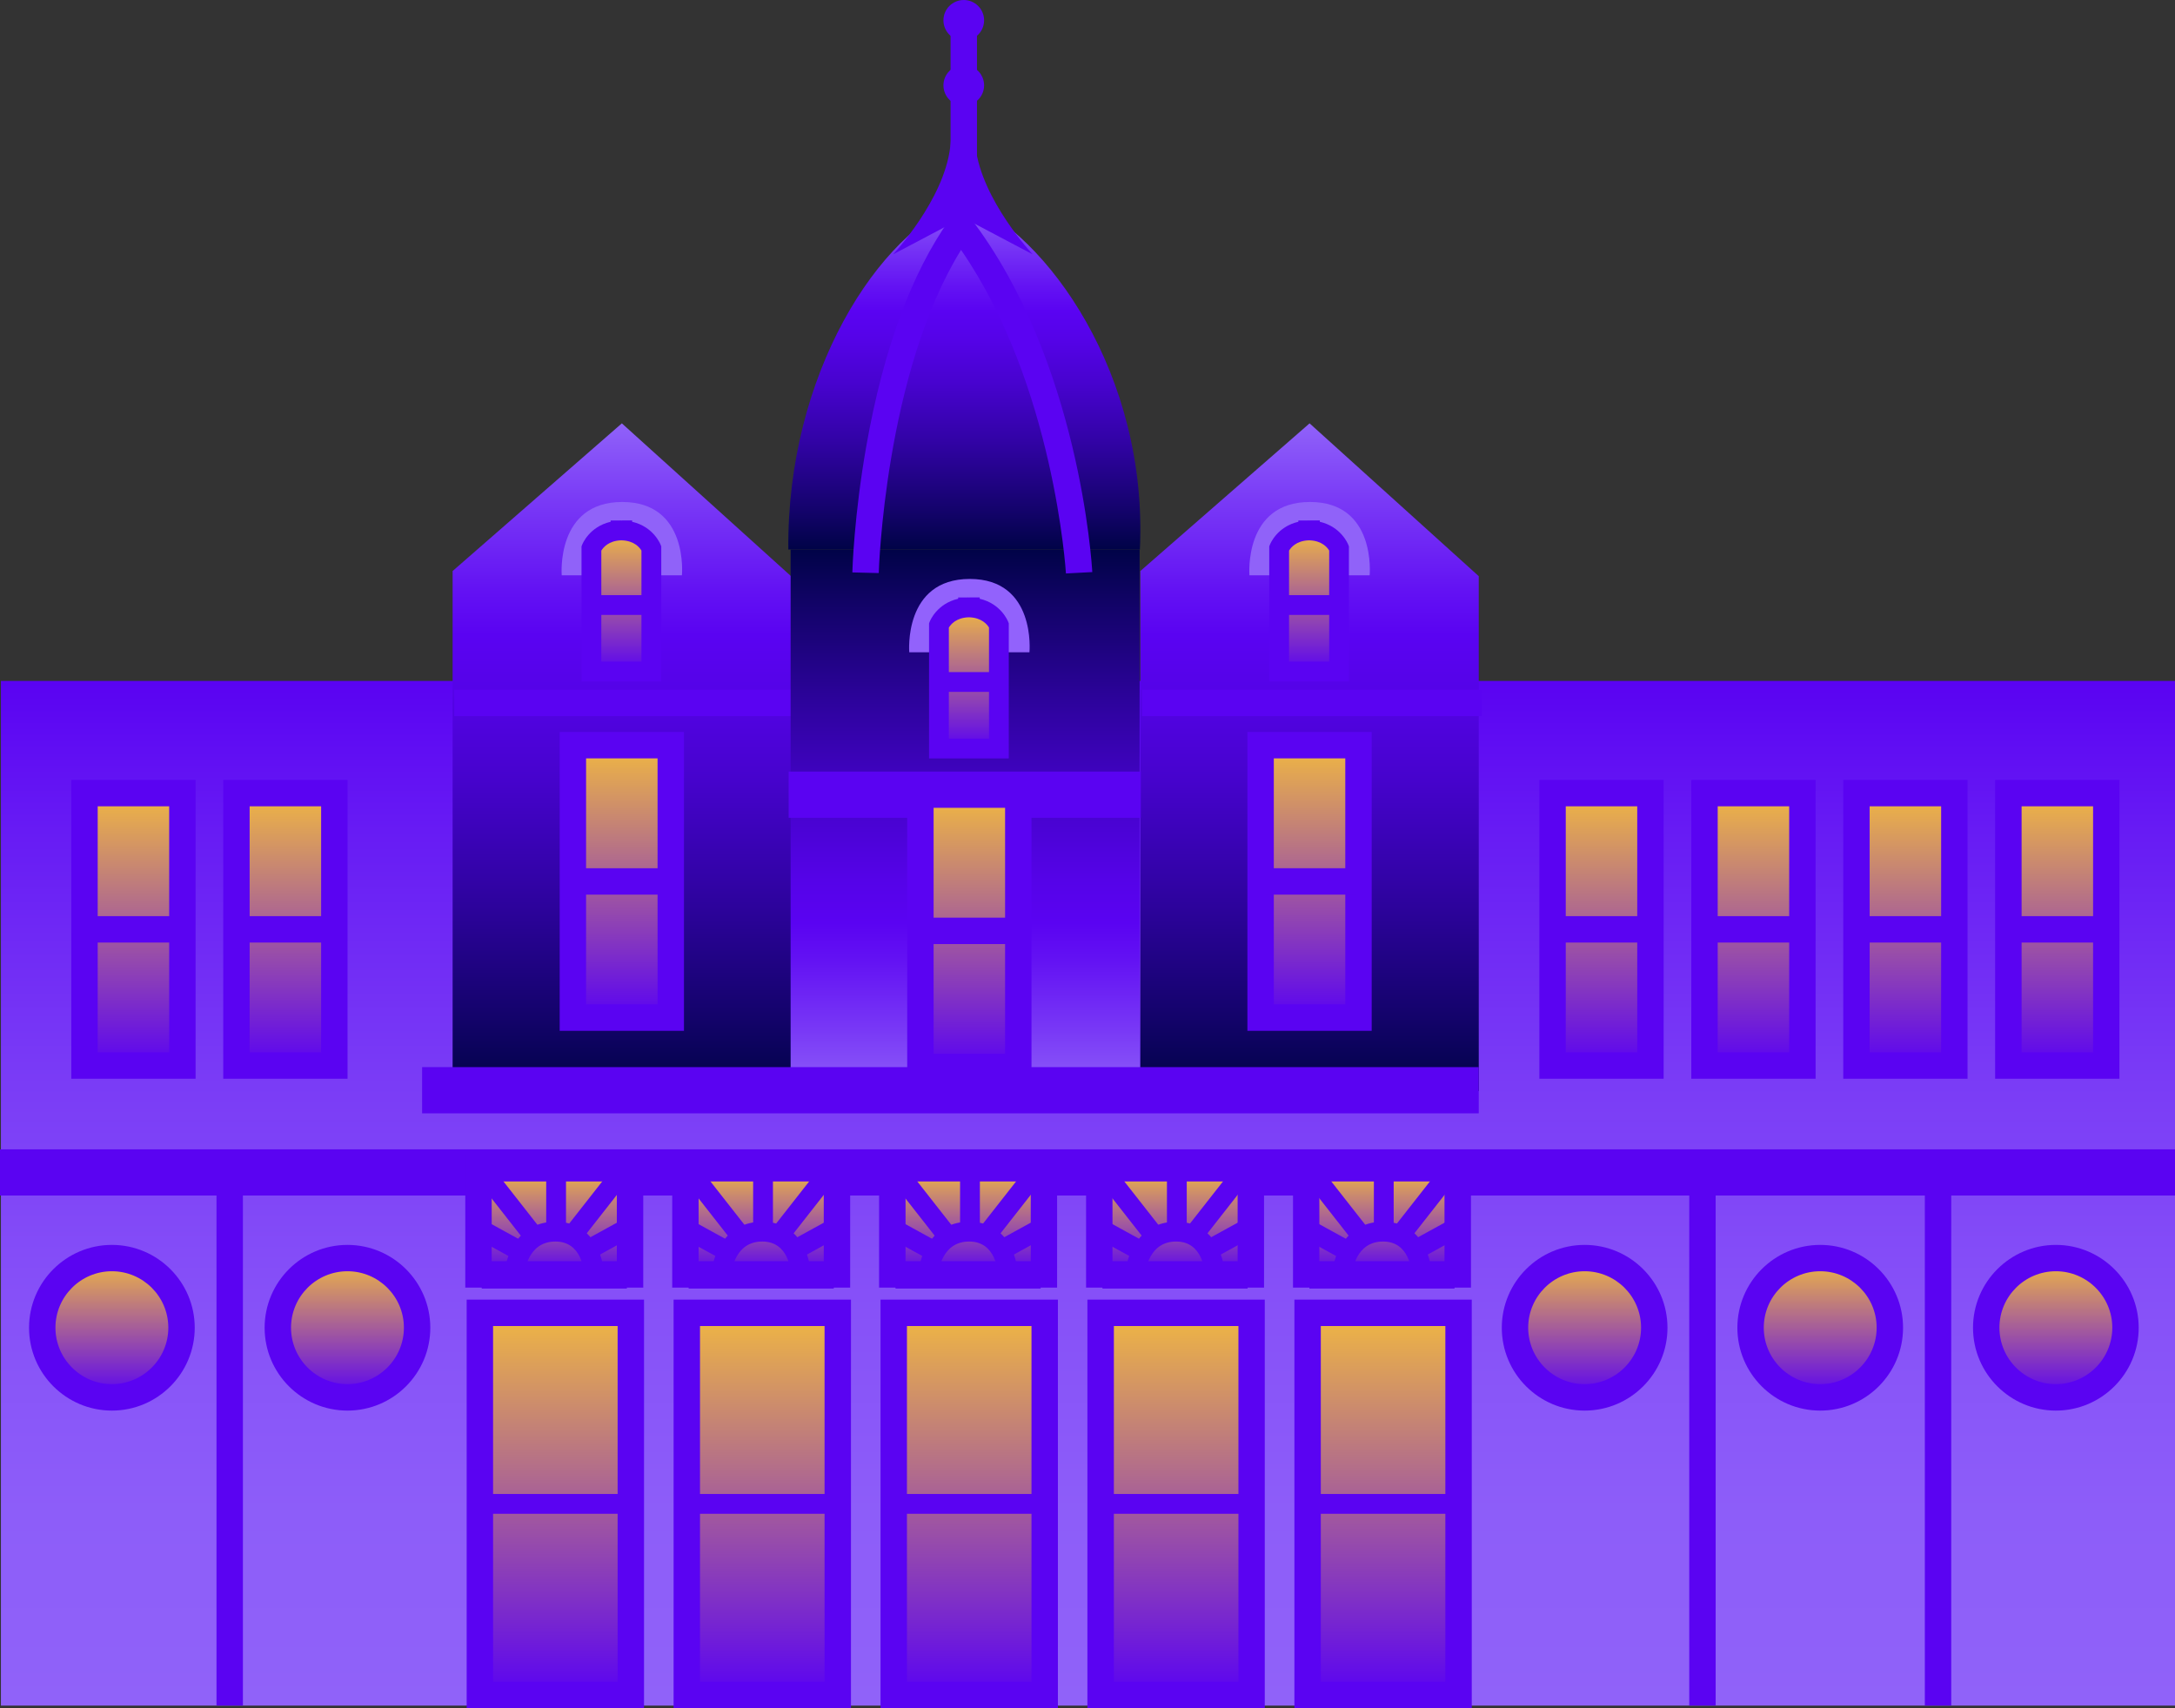 <svg xmlns="http://www.w3.org/2000/svg" overflow="visible" viewBox="0 0 329.51 258.75">
  <rect x="0" y="0" width="329.51" height="258.75" fill="#333333" stroke="none"/>
  <style>
    .st3{fill:#5a03f2}.st6{fill:#fff}.st7{fill:#9062f9}.st31{fill:#9262fc}
  </style>
  <linearGradient id="SVGID_1_" gradientUnits="userSpaceOnUse" x1="164.823" y1="103.145" x2="164.823" y2="258.365">
    <stop offset=".002" stop-color="#5a03f2"/>
    <stop offset=".146" stop-color="#671bf4"/>
    <stop offset=".375" stop-color="#793af6"/>
    <stop offset=".598" stop-color="#8650f8"/>
    <stop offset=".81" stop-color="#8d5df9"/>
    <stop offset="1" stop-color="#9062f9"/>
  </linearGradient>
  <path fill="url(#SVGID_1_)" d="M.14 103.15h329.37v155.22H.14z"/>
  <linearGradient id="SVGID_2_" gradientUnits="userSpaceOnUse" x1="94.206" y1="64.133" x2="94.206" y2="165.266">
    <stop offset="0" stop-color="#9062f9"/>
    <stop offset=".118" stop-color="#7939f6"/>
    <stop offset=".249" stop-color="#6312f3"/>
    <stop offset=".317" stop-color="#5a03f2"/>
    <stop offset=".395" stop-color="#5503e8"/>
    <stop offset=".527" stop-color="#4703ce"/>
    <stop offset=".695" stop-color="#3103a4"/>
    <stop offset=".892" stop-color="#13036a"/>
    <stop offset=".997" stop-color="#010348"/>
  </linearGradient>
  <path fill="url(#SVGID_2_)" d="M68.57 165.27V86.5l25.64-22.37 25.63 23.15v77.99z"/>
  <linearGradient id="SVGID_3_" gradientUnits="userSpaceOnUse" x1="275.762" y1="190.567" x2="275.762" y2="211.676">
    <stop offset=".003" stop-color="#f0b742"/>
    <stop offset="1" stop-color="#5a03f2"/>
  </linearGradient>
  <circle cx="275.76" cy="201.12" r="10.55" fill="url(#SVGID_3_)"/>
  <path class="st3" d="M275.76 213.68c-6.92 0-12.55-5.63-12.55-12.55s5.63-12.55 12.55-12.55 12.55 5.63 12.55 12.55-5.62 12.55-12.55 12.55zm0-21.11c-4.72 0-8.55 3.84-8.55 8.55s3.84 8.55 8.55 8.55 8.55-3.84 8.55-8.55-3.83-8.55-8.55-8.55z"/>
  <linearGradient id="SVGID_4_" gradientUnits="userSpaceOnUse" x1="311.457" y1="190.567" x2="311.457" y2="211.676">
    <stop offset=".003" stop-color="#f0b742"/>
    <stop offset="1" stop-color="#5a03f2"/>
  </linearGradient>
  <circle cx="311.46" cy="201.12" r="10.55" fill="url(#SVGID_4_)"/>
  <path class="st3" d="M311.46 213.68c-6.92 0-12.55-5.63-12.55-12.55s5.63-12.55 12.55-12.55 12.55 5.63 12.55 12.55-5.63 12.55-12.55 12.55zm0-21.11c-4.72 0-8.55 3.84-8.55 8.55s3.84 8.55 8.55 8.55 8.55-3.84 8.55-8.55-3.84-8.55-8.55-8.55z"/>
  <linearGradient id="SVGID_5_" gradientUnits="userSpaceOnUse" x1="240.069" y1="190.567" x2="240.069" y2="211.676">
    <stop offset=".003" stop-color="#f0b742"/>
    <stop offset="1" stop-color="#5a03f2"/>
  </linearGradient>
  <circle cx="240.07" cy="201.12" r="10.55" fill="url(#SVGID_5_)"/>
  <path class="st3" d="M240.07 213.68c-6.92 0-12.55-5.63-12.55-12.55s5.63-12.55 12.55-12.55 12.55 5.63 12.55 12.55-5.63 12.55-12.55 12.55zm0-21.11c-4.72 0-8.55 3.84-8.55 8.55s3.84 8.55 8.55 8.55 8.55-3.84 8.55-8.55-3.83-8.55-8.55-8.55z"/>
  <circle class="st3" cx="146.01" cy="3.08" r="3.08"/>
  <path class="st3" d="M94.14 80.34v21.38"/>
  <path class="st6" d="M92.64 80.34h3v21.39h-3z"/>
  <path class="st7" d="M85.1 87.15s-.92-11.11 9.17-11.11 9.04 11.11 9.04 11.11H85.1z"/>
  <linearGradient id="SVGID_6_" gradientUnits="userSpaceOnUse" x1="94.142" y1="80.339" x2="94.142" y2="101.725">
    <stop offset=".003" stop-color="#f0b742"/>
    <stop offset="1" stop-color="#5a03f2"/>
  </linearGradient>
  <path d="M94.27 80.35v-.01c-.04 0-.08.01-.13.01-.04 0-.08-.01-.13-.01v.01c-3.41.13-4.41 2.7-4.41 2.7v18.67h9.07V83.05c.01 0-.99-2.57-4.4-2.7z" fill="url(#SVGID_6_)"/>
  <path class="st3" d="M100.18 103.22H88.1V82.77l.1-.26c.05-.13 1.1-2.73 4.31-3.47v-.19l1.55-.01.12.01c-.03 0 .03-.01.09-.01h1.5v.2c3.21.74 4.26 3.35 4.31 3.47l.1.26v20.45zm-9.08-3h6.08V83.4c-.27-.45-1.08-1.48-2.97-1.55h-.14c-1.87.07-2.69 1.09-2.97 1.56v16.81z"/>
  <path class="st3" d="M89.6 90.15h9.03v3H89.6z"/>
  <linearGradient id="SVGID_7_" gradientUnits="userSpaceOnUse" x1="94.206" y1="112.884" x2="94.206" y2="154.151">
    <stop offset=".003" stop-color="#f0b742"/>
    <stop offset="1" stop-color="#5a03f2"/>
  </linearGradient>
  <path fill="url(#SVGID_7_)" d="M86.79 112.88h14.83v41.27H86.79z"/>
  <path class="st3" d="M103.62 156.15H84.79v-45.27h18.83v45.27zm-14.83-4h10.83v-37.27H88.79v37.27z"/>
  <path class="st3" d="M87.58 131.52h13.75v4H87.58zM0 174.1h329.51v7H0z"/>
  <linearGradient id="SVGID_8_" gradientUnits="userSpaceOnUse" x1="178.018" y1="176.969" x2="178.018" y2="193.053">
    <stop offset=".003" stop-color="#f0b742"/>
    <stop offset="1" stop-color="#5a03f2"/>
  </linearGradient>
  <path fill="url(#SVGID_8_)" d="M166.54 176.97h22.96v16.08h-22.96z"/>
  <path class="st3" d="M191.5 195.05h-26.96v-20.08h26.96v20.08zm-22.96-4h18.96v-12.08h-18.96v12.08z"/>
  <path class="st3" d="M182.53 193.09c-.02-.51-.29-5.02-4.35-5.02-4.13 0-4.64 4.42-4.68 4.92l-2.99-.24c.21-2.66 2.09-7.68 7.67-7.68 5.65 0 7.27 5.2 7.34 7.94l-2.99.08z"/>
  <path class="st3" d="M179.77 185.998l7.805-9.954 2.36 1.85-7.804 9.955z"/>
  <path class="st3" d="M176.79 176.39h3v10.18h-3zM182.662 187.875l6.23-3.425 1.446 2.628-6.23 3.426zM165.682 177.892l2.361-1.85 7.805 9.955-2.36 1.85zM165.305 187.083l1.446-2.63 6.23 3.425-1.444 2.63zM167.02 192.19h21.99v3h-21.99z"/>
  <linearGradient id="SVGID_9_" gradientUnits="userSpaceOnUse" x1="178.181" y1="198.873" x2="178.181" y2="256.749">
    <stop offset=".003" stop-color="#f0b742"/>
    <stop offset="1" stop-color="#5a03f2"/>
  </linearGradient>
  <path fill="url(#SVGID_9_)" d="M166.75 198.87h22.87v57.88h-22.87z"/>
  <path class="st3" d="M191.61 258.75h-26.87v-61.88h26.87v61.88zm-22.86-4h18.87v-53.88h-18.87v53.88z"/>
  <path class="st3" d="M166.75 226.31h22.39v3h-22.39z"/>
  <linearGradient id="SVGID_10_" gradientUnits="userSpaceOnUse" x1="209.367" y1="176.969" x2="209.367" y2="193.053">
    <stop offset=".003" stop-color="#f0b742"/>
    <stop offset="1" stop-color="#5a03f2"/>
  </linearGradient>
  <path fill="url(#SVGID_10_)" d="M197.88 176.97h22.96v16.08h-22.96z"/>
  <path class="st3" d="M222.85 195.05h-26.96v-20.08h26.96v20.08zm-22.97-4h18.96v-12.08h-18.96v12.08z"/>
  <path class="st3" d="M213.88 193.09c-.02-.51-.29-5.02-4.35-5.02-4.13 0-4.64 4.42-4.68 4.92l-2.99-.24c.21-2.66 2.09-7.68 7.67-7.68 5.65 0 7.28 5.19 7.35 7.94l-3 .08z"/>
  <path class="st3" d="M211.118 185.998l7.805-9.954 2.361 1.851-7.805 9.954z"/>
  <path class="st3" d="M208.14 176.39h3v10.18h-3zM214.012 187.874l6.23-3.426 1.446 2.629-6.23 3.425zM197.033 177.89l2.36-1.85 7.806 9.955-2.361 1.851zM196.637 187.088l1.445-2.629 6.231 3.424-1.445 2.63zM198.37 192.19h21.99v3h-21.99z"/>
  <g>
    <linearGradient id="SVGID_11_" gradientUnits="userSpaceOnUse" x1="209.53" y1="198.873" x2="209.53" y2="256.749">
      <stop offset=".003" stop-color="#f0b742"/>
      <stop offset="1" stop-color="#5a03f2"/>
    </linearGradient>
    <path fill="url(#SVGID_11_)" d="M198.1 198.87h22.87v57.88H198.1z"/>
    <path class="st3" d="M222.96 258.75H196.1v-61.88h26.87v61.88zm-22.86-4h18.87v-53.88H200.1v53.88z"/>
  </g>
  <g>
    <path class="st3" d="M198.1 226.31h22.39v3H198.1z"/>
  </g>
  <g>
    <linearGradient id="SVGID_12_" gradientUnits="userSpaceOnUse" x1="146.669" y1="176.969" x2="146.669" y2="193.053">
      <stop offset=".003" stop-color="#f0b742"/>
      <stop offset="1" stop-color="#5a03f2"/>
    </linearGradient>
    <path fill="url(#SVGID_12_)" d="M135.19 176.97h22.96v16.08h-22.96z"/>
    <path class="st3" d="M160.15 195.05h-26.97v-20.08h26.97v20.08zm-22.96-4h18.97v-12.08h-18.97v12.08z"/>
    <path class="st3" d="M151.18 193.09c-.02-.51-.29-5.02-4.35-5.02-4.13 0-4.64 4.42-4.68 4.92l-2.99-.24c.21-2.66 2.09-7.68 7.67-7.68 5.65 0 7.28 5.2 7.35 7.94l-3 .08z"/>
    <path class="st3" d="M148.422 185.998l7.805-9.954 2.36 1.85-7.804 9.955z"/>
    <path class="st3" d="M145.45 176.39h3v10.18h-3zM151.312 187.876l6.23-3.425 1.446 2.629-6.23 3.425zM134.318 177.894l2.36-1.85 7.805 9.955-2.361 1.85zM133.943 187.082l1.445-2.63 6.231 3.425-1.445 2.629zM135.67 192.19h21.99v3h-21.99z"/>
    <g>
      <linearGradient id="SVGID_13_" gradientUnits="userSpaceOnUse" x1="146.832" y1="198.873" x2="146.832" y2="256.749">
        <stop offset=".003" stop-color="#f0b742"/>
        <stop offset="1" stop-color="#5a03f2"/>
      </linearGradient>
      <path fill="url(#SVGID_13_)" d="M135.4 198.87h22.87v57.88H135.4z"/>
      <path class="st3" d="M160.26 258.75H133.4v-61.88h26.87v61.88zm-22.86-4h18.87v-53.88H137.4v53.88z"/>
    </g>
    <g>
      <path class="st3" d="M135.4 226.31h22.39v3H135.4z"/>
    </g>
  </g>
  <g>
    <linearGradient id="SVGID_14_" gradientUnits="userSpaceOnUse" x1="115.32" y1="176.969" x2="115.32" y2="193.053">
      <stop offset=".003" stop-color="#f0b742"/>
      <stop offset="1" stop-color="#5a03f2"/>
    </linearGradient>
    <path fill="url(#SVGID_14_)" d="M103.84 176.97h22.96v16.08h-22.96z"/>
    <path class="st3" d="M128.8 195.05h-26.96v-20.08h26.96v20.08zm-22.96-4h18.96v-12.08h-18.96v12.08z"/>
    <path class="st3" d="M119.83 193.09c-.02-.51-.29-5.02-4.35-5.02-4.13 0-4.64 4.42-4.68 4.92l-2.99-.24c.21-2.66 2.09-7.68 7.67-7.68 5.65 0 7.27 5.2 7.34 7.94l-2.99.08z"/>
    <path class="st3" d="M117.074 185.998l7.805-9.954 2.36 1.85-7.805 9.955z"/>
    <path class="st3" d="M114.1 176.39h3v10.18h-3zM119.97 187.873l6.231-3.425 1.446 2.629-6.23 3.425zM102.981 177.895l2.361-1.851 7.806 9.955-2.361 1.851zM102.594 187.083l1.445-2.629 6.23 3.424-1.444 2.63zM104.33 192.19h21.99v3h-21.99z"/>
    <g>
      <linearGradient id="SVGID_15_" gradientUnits="userSpaceOnUse" x1="115.483" y1="198.873" x2="115.483" y2="256.749">
        <stop offset=".003" stop-color="#f0b742"/>
        <stop offset="1" stop-color="#5a03f2"/>
      </linearGradient>
      <path fill="url(#SVGID_15_)" d="M104.05 198.87h22.87v57.88h-22.87z"/>
      <path class="st3" d="M128.92 258.75h-26.87v-61.88h26.87v61.88zm-22.87-4h18.87v-53.88h-18.87v53.88z"/>
    </g>
    <g>
      <path class="st3" d="M104.05 226.31h22.39v3h-22.39z"/>
    </g>
  </g>
  <g>
    <linearGradient id="SVGID_16_" gradientUnits="userSpaceOnUse" x1="83.971" y1="176.969" x2="83.971" y2="193.053">
      <stop offset=".003" stop-color="#f0b742"/>
      <stop offset="1" stop-color="#5a03f2"/>
    </linearGradient>
    <path fill="url(#SVGID_16_)" d="M72.49 176.97h22.96v16.08H72.49z"/>
    <path class="st3" d="M97.45 195.05H70.49v-20.08h26.96v20.08zm-22.96-4h18.96v-12.08H74.49v12.08z"/>
    <path class="st3" d="M88.49 193.09c-.02-.51-.29-5.02-4.35-5.02-4.25 0-4.67 4.71-4.69 4.92l-2.99-.24c.21-2.66 2.09-7.68 7.68-7.68 5.65 0 7.27 5.2 7.34 7.94l-2.99.08z"/>
    <path class="st3" d="M85.726 185.998l7.805-9.954 2.36 1.85-7.805 9.955z"/>
    <path class="st3" d="M82.75 176.39h3v10.18h-3zM88.621 187.875l6.23-3.426 1.446 2.63-6.23 3.425zM71.62 177.893l2.36-1.85 7.804 9.955-2.36 1.85zM71.244 187.084l1.445-2.63 6.231 3.425-1.445 2.63zM72.98 192.19h21.99v3H72.98z"/>
    <g>
      <linearGradient id="SVGID_17_" gradientUnits="userSpaceOnUse" x1="84.133" y1="198.873" x2="84.133" y2="256.749">
        <stop offset=".003" stop-color="#f0b742"/>
        <stop offset="1" stop-color="#5a03f2"/>
      </linearGradient>
      <path fill="url(#SVGID_17_)" d="M72.7 198.87h22.87v57.88H72.7z"/>
      <path class="st3" d="M97.57 258.75H70.7v-61.88h26.87v61.88zm-22.87-4h18.87v-53.88H74.7v53.88z"/>
    </g>
    <g>
      <path class="st3" d="M72.7 226.31h22.39v3H72.7z"/>
    </g>
  </g>
  <g>
    <path class="st3" d="M68.82 104.48h51.49v4H68.82z"/>
  </g>
  <linearGradient id="SVGID_18_" gradientUnits="userSpaceOnUse" x1="198.396" y1="64.133" x2="198.396" y2="165.266">
    <stop offset="0" stop-color="#9062f9"/>
    <stop offset=".118" stop-color="#7939f6"/>
    <stop offset=".249" stop-color="#6312f3"/>
    <stop offset=".317" stop-color="#5a03f2"/>
    <stop offset=".395" stop-color="#5503e8"/>
    <stop offset=".527" stop-color="#4703ce"/>
    <stop offset=".695" stop-color="#3103a4"/>
    <stop offset=".892" stop-color="#13036a"/>
    <stop offset=".997" stop-color="#010348"/>
  </linearGradient>
  <path fill="url(#SVGID_18_)" d="M172.76 165.27V86.5l25.64-22.37 25.63 23.15v77.99z"/>
  <g>
    <path class="st3" d="M198.33 80.34v21.38"/>
    <path class="st6" d="M196.83 80.34h3v21.39h-3z"/>
    <path class="st7" d="M189.29 87.15s-.92-11.11 9.17-11.11 9.04 11.11 9.04 11.11h-18.21z"/>
    <linearGradient id="SVGID_19_" gradientUnits="userSpaceOnUse" x1="198.332" y1="80.339" x2="198.332" y2="101.725">
      <stop offset=".003" stop-color="#f0b742"/>
      <stop offset="1" stop-color="#5a03f2"/>
    </linearGradient>
    <path d="M198.46 80.35v-.01c-.04 0-.08.01-.13.01-.04 0-.08-.01-.13-.01v.01c-3.41.13-4.41 2.7-4.41 2.7v18.67h9.07V83.05c.01 0-.99-2.57-4.4-2.7z" fill="url(#SVGID_19_)"/>
    <path class="st3" d="M204.37 103.22h-12.08V82.77l.1-.26c.05-.13 1.1-2.73 4.31-3.47v-.19l1.55-.01.12.01c-.03 0 .03-.01.08-.01h1.5v.2c3.21.74 4.26 3.35 4.31 3.47l.1.26v20.45zm-9.08-3h6.08V83.4c-.27-.45-1.08-1.48-2.97-1.55h-.14c-1.87.07-2.69 1.09-2.97 1.56v16.81z"/>
    <g>
      <path class="st3" d="M193.79 90.15h9.03v3h-9.03z"/>
    </g>
  </g>
  <g>
    <linearGradient id="SVGID_20_" gradientUnits="userSpaceOnUse" x1="198.396" y1="112.884" x2="198.396" y2="154.151">
      <stop offset=".003" stop-color="#f0b742"/>
      <stop offset="1" stop-color="#5a03f2"/>
    </linearGradient>
    <path fill="url(#SVGID_20_)" d="M190.98 112.88h14.83v41.27h-14.83z"/>
    <path class="st3" d="M207.81 156.15h-18.83v-45.27h18.83v45.27zm-14.83-4h10.83v-37.27h-10.83v37.27z"/>
    <g>
      <path class="st3" d="M191.77 131.52h13.75v4h-13.75z"/>
    </g>
  </g>
  <g>
    <linearGradient id="SVGID_21_" gradientUnits="userSpaceOnUse" x1="242.623" y1="120.147" x2="242.623" y2="161.414">
      <stop offset=".003" stop-color="#f0b742"/>
      <stop offset="1" stop-color="#5a03f2"/>
    </linearGradient>
    <path fill="url(#SVGID_21_)" d="M235.21 120.15h14.83v41.27h-14.83z"/>
    <path class="st3" d="M252.04 163.41h-18.83v-45.27h18.83v45.27zm-14.83-4h10.83v-37.27h-10.83v37.27z"/>
    <g>
      <path class="st3" d="M236 138.78h13.75v4H236z"/>
    </g>
  </g>
  <g>
    <linearGradient id="SVGID_22_" gradientUnits="userSpaceOnUse" x1="265.642" y1="120.147" x2="265.642" y2="161.414">
      <stop offset=".003" stop-color="#f0b742"/>
      <stop offset="1" stop-color="#5a03f2"/>
    </linearGradient>
    <path fill="url(#SVGID_22_)" d="M258.23 120.15h14.83v41.27h-14.83z"/>
    <path class="st3" d="M275.06 163.41h-18.83v-45.27h18.83v45.27zm-14.83-4h10.83v-37.27h-10.83v37.27z"/>
    <g>
      <path class="st3" d="M259.02 138.78h13.75v4h-13.75z"/>
    </g>
  </g>
  <g>
    <linearGradient id="SVGID_23_" gradientUnits="userSpaceOnUse" x1="20.219" y1="120.147" x2="20.219" y2="161.414">
      <stop offset=".003" stop-color="#f0b742"/>
      <stop offset="1" stop-color="#5a03f2"/>
    </linearGradient>
    <path fill="url(#SVGID_23_)" d="M12.8 120.15h14.83v41.27H12.8z"/>
    <path class="st3" d="M29.63 163.41H10.8v-45.27h18.83v45.27zm-14.83-4h10.83v-37.27H14.8v37.27z"/>
    <g>
      <path class="st3" d="M13.59 138.78h13.75v4H13.59z"/>
    </g>
  </g>
  <g>
    <linearGradient id="SVGID_24_" gradientUnits="userSpaceOnUse" x1="43.238" y1="120.147" x2="43.238" y2="161.414">
      <stop offset=".003" stop-color="#f0b742"/>
      <stop offset="1" stop-color="#5a03f2"/>
    </linearGradient>
    <path fill="url(#SVGID_24_)" d="M35.82 120.15h14.83v41.27H35.82z"/>
    <path class="st3" d="M52.65 163.41H33.82v-45.27h18.83v45.27zm-14.83-4h10.83v-37.27H37.82v37.27z"/>
    <g>
      <path class="st3" d="M36.61 138.78h13.75v4H36.61z"/>
    </g>
  </g>
  <g>
    <linearGradient id="SVGID_25_" gradientUnits="userSpaceOnUse" x1="288.661" y1="120.147" x2="288.661" y2="161.414">
      <stop offset=".003" stop-color="#f0b742"/>
      <stop offset="1" stop-color="#5a03f2"/>
    </linearGradient>
    <path fill="url(#SVGID_25_)" d="M281.25 120.15h14.83v41.27h-14.83z"/>
    <path class="st3" d="M298.08 163.41h-18.83v-45.27h18.83v45.27zm-14.83-4h10.83v-37.27h-10.83v37.27z"/>
    <g>
      <path class="st3" d="M282.04 138.78h13.75v4h-13.75z"/>
    </g>
  </g>
  <g>
    <linearGradient id="SVGID_26_" gradientUnits="userSpaceOnUse" x1="311.68" y1="120.147" x2="311.68" y2="161.414">
      <stop offset=".003" stop-color="#f0b742"/>
      <stop offset="1" stop-color="#5a03f2"/>
    </linearGradient>
    <path fill="url(#SVGID_26_)" d="M304.27 120.15h14.83v41.27h-14.83z"/>
    <path class="st3" d="M321.09 163.41h-18.83v-45.27h18.83v45.27zm-14.82-4h10.83v-37.27h-10.83v37.27z"/>
    <g>
      <path class="st3" d="M305.05 138.78h13.75v4h-13.75z"/>
    </g>
  </g>
  <g>
    <path class="st3" d="M173.01 104.48h51.49v4h-51.49z"/>
  </g>
  <linearGradient id="SVGID_27_" gradientUnits="userSpaceOnUse" x1="146.215" y1="83.235" x2="146.215" y2="166.131">
    <stop offset=".003" stop-color="#010348"/>
    <stop offset=".108" stop-color="#13036a"/>
    <stop offset=".305" stop-color="#3103a4"/>
    <stop offset=".473" stop-color="#4703ce"/>
    <stop offset=".605" stop-color="#5503e8"/>
    <stop offset=".683" stop-color="#5a03f2"/>
    <stop offset=".751" stop-color="#6312f3"/>
    <stop offset=".881" stop-color="#7939f6"/>
    <stop offset="1" stop-color="#9062f9"/>
  </linearGradient>
  <path fill="url(#SVGID_27_)" d="M119.78 83.24h52.87v82.9h-52.87z"/>
  <g>
    <path class="st3" d="M119.48 116.88h53.35v7h-53.35z"/>
  </g>
  <linearGradient id="SVGID_28_" gradientUnits="userSpaceOnUse" x1="146.089" y1="30.328" x2="146.089" y2="83.235">
    <stop offset="0" stop-color="#9062f9"/>
    <stop offset=".118" stop-color="#7939f6"/>
    <stop offset=".249" stop-color="#6312f3"/>
    <stop offset=".317" stop-color="#5a03f2"/>
    <stop offset=".395" stop-color="#5503e8"/>
    <stop offset=".527" stop-color="#4703ce"/>
    <stop offset=".695" stop-color="#3103a4"/>
    <stop offset=".892" stop-color="#13036a"/>
    <stop offset=".997" stop-color="#010348"/>
  </linearGradient>
  <path d="M172.69 83.24c1.26-26.45-14.06-47.83-26.63-52.91-12.97 4.73-26.87 26.45-26.63 52.91h53.26z" fill="url(#SVGID_28_)"/>
  <path class="st3" d="M135.3 38.53s7.71-8.2 8.66-16.28c.77-6.52 1.91-18.79 1.91-18.79v-.13l1.06 29.06-11.63 6.14z"/>
  <path class="st3" d="M156.45 38.53s-7.71-8.2-8.66-16.28c-.77-6.52-1.91-18.79-1.91-18.79v-.13l-1.06 29.06 11.63 6.14z"/>
  <g>
    <path class="st3" d="M144.01 3.08h4v28.44h-4z"/>
  </g>
  <g>
    <path class="st3" d="M161.49 86.87c-.02-.29-1.79-28.58-15.89-49.01-11.55 18.66-12.46 48.64-12.47 48.95l-4-.1c.01-.35.24-8.6 2.15-19.34 2.58-14.51 6.82-26.01 12.61-34.17l1.58-2.22 1.65 2.17c16.38 21.52 18.29 52.21 18.36 53.51l-3.99.21z"/>
  </g>
  <circle class="st3" cx="146.01" cy="12.93" r="3.08"/>
  <g>
    <path class="st3" d="M146.79 92v21.39"/>
    <path class="st6" d="M145.29 92h3v21.39h-3z"/>
    <path class="st31" d="M137.75 98.81s-.92-11.11 9.17-11.11 9.04 11.11 9.04 11.11h-18.21z"/>
    <linearGradient id="SVGID_29_" gradientUnits="userSpaceOnUse" x1="146.791" y1="92" x2="146.791" y2="113.386">
      <stop offset=".003" stop-color="#f0b742"/>
      <stop offset="1" stop-color="#5a03f2"/>
    </linearGradient>
    <path d="M146.92 92.01V92c-.04 0-.08.01-.13.01-.04 0-.08-.01-.13-.01v.01c-3.41.13-4.41 2.7-4.41 2.7v18.67h9.07V94.71c.01 0-.99-2.57-4.4-2.7z" fill="url(#SVGID_29_)"/>
    <path class="st3" d="M152.83 114.89h-12.08V94.43l.1-.26c.05-.13 1.1-2.73 4.31-3.47v-.19l1.55-.01.12.01c-.03 0 .03-.01.09-.01h1.5v.2c3.21.74 4.26 3.35 4.31 3.47l.1.26v20.46zm-9.08-3h6.08V95.06c-.27-.45-1.09-1.48-2.97-1.55h-.14c-1.87.07-2.69 1.09-2.97 1.56v16.82z"/>
    <g>
      <path class="st3" d="M142.25 101.81h9.03v3h-9.03z"/>
    </g>
  </g>
  <g>
    <linearGradient id="SVGID_30_" gradientUnits="userSpaceOnUse" x1="146.854" y1="120.378" x2="146.854" y2="161.644">
      <stop offset=".003" stop-color="#f0b742"/>
      <stop offset="1" stop-color="#5a03f2"/>
    </linearGradient>
    <path fill="url(#SVGID_30_)" d="M139.44 120.38h14.83v41.27h-14.83z"/>
    <path class="st3" d="M156.27 163.64h-18.83v-45.27h18.83v45.27zm-14.83-4h10.83v-37.27h-10.83v37.27z"/>
    <g>
      <path class="st3" d="M140.23 139.01h13.75v4h-13.75z"/>
    </g>
  </g>
  <g>
    <path class="st3" d="M63.95 161.65h160.08v7H63.95z"/>
  </g>
  <g>
    <linearGradient id="SVGID_31_" gradientUnits="userSpaceOnUse" x1="257.916" y1="178.512" x2="257.916" y2="258.365">
      <stop offset=".003" stop-color="#f0b742"/>
      <stop offset="1" stop-color="#5a03f2"/>
    </linearGradient>
    <path fill="url(#SVGID_31_)" d="M257.92 178.51v79.85"/>
    <path class="st3" d="M255.92 178.51h4v79.85h-4z"/>
  </g>
  <g>
    <linearGradient id="SVGID_32_" gradientUnits="userSpaceOnUse" x1="293.61" y1="178.512" x2="293.61" y2="258.365">
      <stop offset=".003" stop-color="#f0b742"/>
      <stop offset="1" stop-color="#5a03f2"/>
    </linearGradient>
    <path fill="url(#SVGID_32_)" d="M293.61 178.51v79.85"/>
    <path class="st3" d="M291.61 178.51h4v79.85h-4z"/>
  </g>
  <g>
    <linearGradient id="SVGID_33_" gradientUnits="userSpaceOnUse" x1="16.949" y1="190.567" x2="16.949" y2="211.676">
      <stop offset=".003" stop-color="#f0b742"/>
      <stop offset="1" stop-color="#5a03f2"/>
    </linearGradient>
    <circle cx="16.95" cy="201.12" r="10.55" fill="url(#SVGID_33_)"/>
    <path class="st3" d="M16.95 213.68c-6.92 0-12.55-5.63-12.55-12.55s5.63-12.55 12.55-12.55 12.55 5.63 12.55 12.55-5.63 12.55-12.55 12.55zm0-21.11c-4.72 0-8.55 3.84-8.55 8.55s3.84 8.55 8.55 8.55 8.55-3.84 8.55-8.55-3.83-8.55-8.55-8.55z"/>
  </g>
  <g>
    <linearGradient id="SVGID_34_" gradientUnits="userSpaceOnUse" x1="52.643" y1="190.567" x2="52.643" y2="211.676">
      <stop offset=".003" stop-color="#f0b742"/>
      <stop offset="1" stop-color="#5a03f2"/>
    </linearGradient>
    <circle cx="52.64" cy="201.12" r="10.55" fill="url(#SVGID_34_)"/>
    <path class="st3" d="M52.64 213.68c-6.92 0-12.55-5.63-12.55-12.55s5.63-12.55 12.55-12.55 12.55 5.63 12.55 12.55-5.62 12.55-12.55 12.55zm0-21.11c-4.72 0-8.55 3.84-8.55 8.55s3.84 8.55 8.55 8.55 8.55-3.84 8.55-8.55-3.83-8.55-8.55-8.55z"/>
  </g>
  <g>
    <linearGradient id="SVGID_35_" gradientUnits="userSpaceOnUse" x1="34.796" y1="178.512" x2="34.796" y2="258.365">
      <stop offset=".003" stop-color="#f0b742"/>
      <stop offset="1" stop-color="#5a03f2"/>
    </linearGradient>
    <path fill="url(#SVGID_35_)" d="M34.8 178.51v79.85"/>
    <path class="st3" d="M32.8 178.51h4v79.85h-4z"/>
  </g>
</svg>
